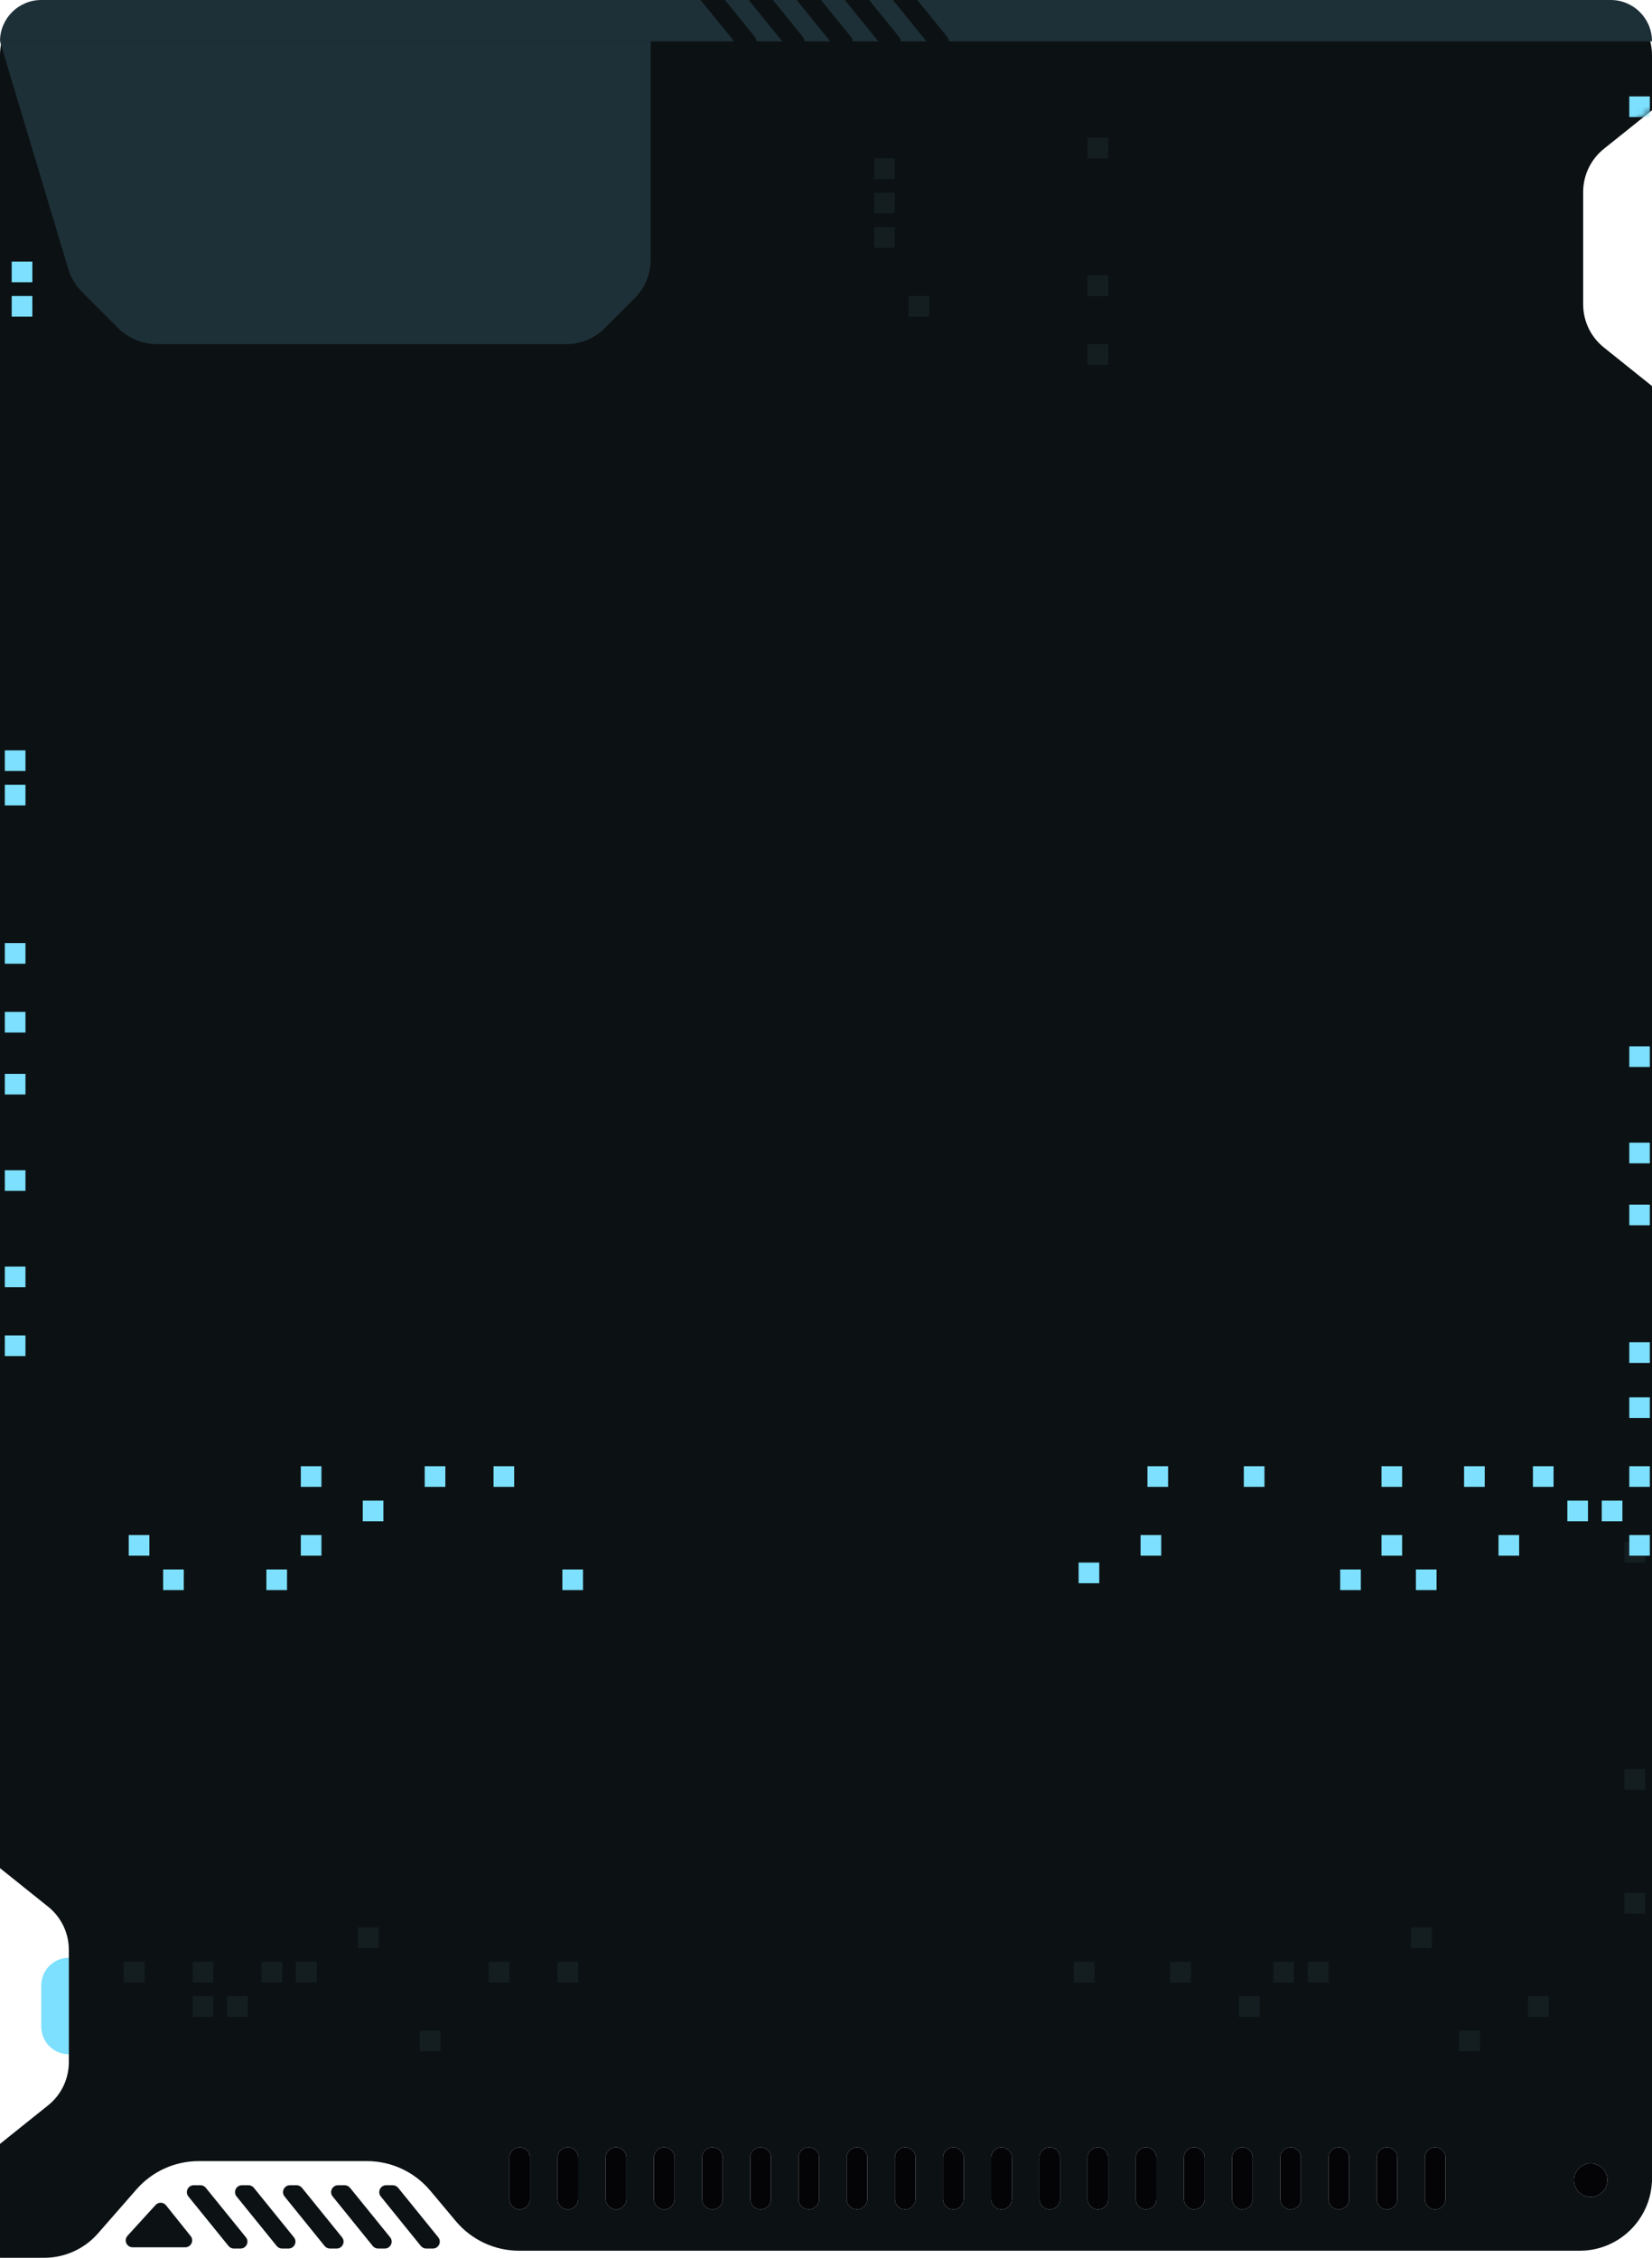<svg width="240" height="328" viewBox="0 0 240 328" fill="none" xmlns="http://www.w3.org/2000/svg">
<path d="M55.32 319.094C54.791 318.439 55.256 317.462 56.097 317.462H57.064C57.366 317.462 57.651 317.598 57.841 317.833L63.667 325.023C64.198 325.678 63.733 326.656 62.891 326.656H61.916C61.615 326.656 61.329 326.52 61.139 326.285L55.32 319.094Z" fill="#0C1214"/>
<path d="M48.33 319.094C47.8 318.439 48.265 317.462 49.107 317.462H50.074C50.375 317.462 50.66 317.598 50.85 317.833L56.677 325.023C57.207 325.678 56.742 326.656 55.9 326.656H54.926C54.624 326.656 54.339 326.52 54.149 326.285L48.33 319.094Z" fill="#0C1214"/>
<path d="M41.339 319.094C40.81 318.439 41.275 317.462 42.116 317.462H43.093C43.394 317.462 43.68 317.598 43.87 317.833L49.689 325.024C50.218 325.679 49.753 326.656 48.912 326.656H47.935C47.634 326.656 47.348 326.52 47.158 326.285L41.339 319.094Z" fill="#0C1214"/>
<path d="M34.371 319.095C33.84 318.44 34.306 317.462 35.147 317.462H36.102C36.404 317.462 36.689 317.598 36.879 317.833L42.698 325.024C43.228 325.679 42.763 326.656 41.921 326.656H40.974C40.673 326.656 40.388 326.52 40.198 326.285L34.371 319.095Z" fill="#0C1214"/>
<path d="M27.37 319.095C26.84 318.44 27.305 317.462 28.147 317.462H29.122C29.423 317.462 29.709 317.598 29.899 317.833L35.725 325.023C36.256 325.678 35.791 326.656 34.949 326.656H33.974C33.672 326.656 33.387 326.52 33.197 326.285L27.37 319.095Z" fill="#0C1214"/>
<path d="M26.918 326.475C27.756 326.475 28.223 325.503 27.698 324.848L24.123 320.379C23.739 319.899 23.018 319.875 22.604 320.329L18.529 324.799C17.943 325.441 18.398 326.475 19.267 326.475H26.918Z" fill="#0C1214"/>
<path d="M6 288.42C6 286.208 7.791 284.414 10 284.414V298.435C7.791 298.435 6 296.641 6 294.429V288.42Z" fill="#7CE0FE"/>
<path fill-rule="evenodd" clip-rule="evenodd" d="M240 271.395V58.085V56.082L233.002 50.475C231.105 48.955 230 46.653 230 44.219V27.886C230 25.452 231.105 23.15 233.002 21.63L240 16.023V8.012C240 3.587 236.418 0 232 0H8C3.582 0 0 3.587 0 8.012V58.085V271.395L6.998 277.001C8.895 278.522 10 280.824 10 283.257L10 284.414V298.435L10 299.591C10 302.025 8.895 304.327 6.998 305.847L0 311.453V327.978L0.003 327.975C0.002 327.979 0.002 327.984 0.005 327.989C0.008 327.996 0.015 328 0.022 328H6.433C9.424 328 12.269 326.708 14.239 324.454L19.831 318.058C22.11 315.452 25.4 313.957 28.859 313.957H53.316C56.862 313.957 60.226 315.527 62.506 318.246L66.229 322.687C68.509 325.406 71.873 326.976 75.419 326.976H220.999L229.499 326.976C235.133 326.976 239.73 322.533 239.988 316.955L240 316.961V271.395ZM229.368 318.433C228.432 317.485 228.433 315.958 229.371 315.012C230.897 313.472 233.52 314.554 233.52 316.724C233.52 318.896 230.892 319.977 229.368 318.433ZM75.5 311.954C74.672 311.954 74 312.627 74 313.456V319.465C74 320.295 74.672 320.967 75.5 320.967C76.328 320.967 77 320.295 77 319.465V313.456C77 312.627 76.328 311.954 75.5 311.954ZM81 313.456C81 312.627 81.672 311.954 82.5 311.954C83.328 311.954 84 312.627 84 313.456V319.465C84 320.295 83.328 320.967 82.5 320.967C81.672 320.967 81 320.295 81 319.465V313.456ZM89.5 311.954C88.672 311.954 88 312.627 88 313.456V319.465C88 320.295 88.672 320.967 89.5 320.967C90.328 320.967 91 320.295 91 319.465V313.456C91 312.627 90.328 311.954 89.5 311.954ZM95 313.456C95 312.627 95.672 311.954 96.5 311.954C97.328 311.954 98 312.627 98 313.456V319.465C98 320.295 97.328 320.967 96.5 320.967C95.672 320.967 95 320.295 95 319.465V313.456ZM103.5 311.954C102.672 311.954 102 312.627 102 313.456V319.465C102 320.295 102.672 320.967 103.5 320.967C104.328 320.967 105 320.295 105 319.465V313.456C105 312.627 104.328 311.954 103.5 311.954ZM109 313.456C109 312.627 109.672 311.954 110.5 311.954C111.328 311.954 112 312.627 112 313.456V319.465C112 320.295 111.328 320.967 110.5 320.967C109.672 320.967 109 320.295 109 319.465V313.456ZM117.5 311.954C116.672 311.954 116 312.627 116 313.456V319.465C116 320.295 116.672 320.967 117.5 320.967C118.328 320.967 119 320.295 119 319.465V313.456C119 312.627 118.328 311.954 117.5 311.954ZM123 313.456C123 312.627 123.672 311.954 124.5 311.954C125.328 311.954 126 312.627 126 313.456V319.465C126 320.295 125.328 320.967 124.5 320.967C123.672 320.967 123 320.295 123 319.465V313.456ZM131.5 311.954C130.672 311.954 130 312.627 130 313.456V319.465C130 320.295 130.672 320.967 131.5 320.967C132.328 320.967 133 320.295 133 319.465V313.456C133 312.627 132.328 311.954 131.5 311.954ZM137 313.456C137 312.627 137.672 311.954 138.5 311.954C139.328 311.954 140 312.627 140 313.456V319.465C140 320.295 139.328 320.967 138.5 320.967C137.672 320.967 137 320.295 137 319.465V313.456ZM145.5 311.954C144.672 311.954 144 312.627 144 313.456V319.465C144 320.295 144.672 320.967 145.5 320.967C146.328 320.967 147 320.295 147 319.465V313.456C147 312.627 146.328 311.954 145.5 311.954ZM151 313.456C151 312.627 151.672 311.954 152.5 311.954C153.328 311.954 154 312.627 154 313.456V319.465C154 320.295 153.328 320.967 152.5 320.967C151.672 320.967 151 320.295 151 319.465V313.456ZM159.5 311.954C158.672 311.954 158 312.627 158 313.456V319.465C158 320.295 158.672 320.967 159.5 320.967C160.328 320.967 161 320.295 161 319.465V313.456C161 312.627 160.328 311.954 159.5 311.954ZM165 313.456C165 312.627 165.672 311.954 166.5 311.954C167.328 311.954 168 312.627 168 313.456V319.465C168 320.295 167.328 320.967 166.5 320.967C165.672 320.967 165 320.295 165 319.465V313.456ZM173.5 311.954C172.672 311.954 172 312.627 172 313.456V319.465C172 320.295 172.672 320.967 173.5 320.967C174.328 320.967 175 320.295 175 319.465V313.456C175 312.627 174.328 311.954 173.5 311.954ZM179 313.456C179 312.627 179.672 311.954 180.5 311.954C181.328 311.954 182 312.627 182 313.456V319.465C182 320.295 181.328 320.967 180.5 320.967C179.672 320.967 179 320.295 179 319.465V313.456ZM187.5 311.954C186.672 311.954 186 312.627 186 313.456V319.465C186 320.295 186.672 320.967 187.5 320.967C188.328 320.967 189 320.295 189 319.465V313.456C189 312.627 188.328 311.954 187.5 311.954ZM193 313.456C193 312.627 193.672 311.954 194.5 311.954C195.328 311.954 196 312.627 196 313.456V319.465C196 320.295 195.328 320.967 194.5 320.967C193.672 320.967 193 320.295 193 319.465V313.456ZM201.5 311.954C200.672 311.954 200 312.627 200 313.456V319.465C200 320.295 200.672 320.967 201.5 320.967C202.328 320.967 203 320.295 203 319.465V313.456C203 312.627 202.328 311.954 201.5 311.954ZM207 313.456C207 312.627 207.672 311.954 208.5 311.954C209.328 311.954 210 312.627 210 313.456V319.465C210 320.295 209.328 320.967 208.5 320.967C207.672 320.967 207 320.295 207 319.465V313.456Z" fill="#0C1214"/>
<path d="M74 313.456C74 312.627 74.672 311.954 75.5 311.954C76.328 311.954 77 312.627 77 313.456V319.465C77 320.295 76.328 320.967 75.5 320.967C74.672 320.967 74 320.295 74 319.465V313.456Z" fill="#040406"/>
<path d="M82.5 311.954C81.672 311.954 81 312.627 81 313.456V319.465C81 320.295 81.672 320.967 82.5 320.967C83.328 320.967 84 320.295 84 319.465V313.456C84 312.627 83.328 311.954 82.5 311.954Z" fill="#040406"/>
<path d="M88 313.456C88 312.627 88.672 311.954 89.5 311.954C90.328 311.954 91 312.627 91 313.456V319.465C91 320.295 90.328 320.967 89.5 320.967C88.672 320.967 88 320.295 88 319.465V313.456Z" fill="#040406"/>
<path d="M96.5 311.954C95.672 311.954 95 312.627 95 313.456V319.465C95 320.295 95.672 320.967 96.5 320.967C97.328 320.967 98 320.295 98 319.465V313.456C98 312.627 97.328 311.954 96.5 311.954Z" fill="#040406"/>
<path d="M102 313.456C102 312.627 102.672 311.954 103.5 311.954C104.328 311.954 105 312.627 105 313.456V319.465C105 320.295 104.328 320.967 103.5 320.967C102.672 320.967 102 320.295 102 319.465V313.456Z" fill="#040406"/>
<path d="M110.5 311.954C109.672 311.954 109 312.627 109 313.456V319.465C109 320.295 109.672 320.967 110.5 320.967C111.328 320.967 112 320.295 112 319.465V313.456C112 312.627 111.328 311.954 110.5 311.954Z" fill="#040406"/>
<path d="M116 313.456C116 312.627 116.672 311.954 117.5 311.954C118.328 311.954 119 312.627 119 313.456V319.465C119 320.295 118.328 320.967 117.5 320.967C116.672 320.967 116 320.295 116 319.465V313.456Z" fill="#040406"/>
<path d="M124.5 311.954C123.672 311.954 123 312.627 123 313.456V319.465C123 320.295 123.672 320.967 124.5 320.967C125.328 320.967 126 320.295 126 319.465V313.456C126 312.627 125.328 311.954 124.5 311.954Z" fill="#040406"/>
<path d="M130 313.456C130 312.627 130.672 311.954 131.5 311.954C132.328 311.954 133 312.627 133 313.456V319.465C133 320.295 132.328 320.967 131.5 320.967C130.672 320.967 130 320.295 130 319.465V313.456Z" fill="#040406"/>
<path d="M138.5 311.954C137.672 311.954 137 312.627 137 313.456V319.465C137 320.295 137.672 320.967 138.5 320.967C139.328 320.967 140 320.295 140 319.465V313.456C140 312.627 139.328 311.954 138.5 311.954Z" fill="#040406"/>
<path d="M144 313.456C144 312.627 144.672 311.954 145.5 311.954C146.328 311.954 147 312.627 147 313.456V319.465C147 320.295 146.328 320.967 145.5 320.967C144.672 320.967 144 320.295 144 319.465V313.456Z" fill="#040406"/>
<path d="M152.5 311.954C151.672 311.954 151 312.627 151 313.456V319.465C151 320.295 151.672 320.967 152.5 320.967C153.328 320.967 154 320.295 154 319.465V313.456C154 312.627 153.328 311.954 152.5 311.954Z" fill="#040406"/>
<path d="M158 313.456C158 312.627 158.672 311.954 159.5 311.954C160.328 311.954 161 312.627 161 313.456V319.465C161 320.295 160.328 320.967 159.5 320.967C158.672 320.967 158 320.295 158 319.465V313.456Z" fill="#040406"/>
<path d="M166.5 311.954C165.672 311.954 165 312.627 165 313.456V319.465C165 320.295 165.672 320.967 166.5 320.967C167.328 320.967 168 320.295 168 319.465V313.456C168 312.627 167.328 311.954 166.5 311.954Z" fill="#040406"/>
<path d="M172 313.456C172 312.627 172.672 311.954 173.5 311.954C174.328 311.954 175 312.627 175 313.456V319.465C175 320.295 174.328 320.967 173.5 320.967C172.672 320.967 172 320.295 172 319.465V313.456Z" fill="#040406"/>
<path d="M180.5 311.954C179.672 311.954 179 312.627 179 313.456V319.465C179 320.295 179.672 320.967 180.5 320.967C181.328 320.967 182 320.295 182 319.465V313.456C182 312.627 181.328 311.954 180.5 311.954Z" fill="#040406"/>
<path d="M186 313.456C186 312.627 186.672 311.954 187.5 311.954C188.328 311.954 189 312.627 189 313.456V319.465C189 320.295 188.328 320.967 187.5 320.967C186.672 320.967 186 320.295 186 319.465V313.456Z" fill="#040406"/>
<path d="M200 313.456C200 312.627 200.672 311.954 201.5 311.954C202.328 311.954 203 312.627 203 313.456V319.465C203 320.295 202.328 320.967 201.5 320.967C200.672 320.967 200 320.295 200 319.465V313.456Z" fill="#040406"/>
<path d="M194.5 311.954C193.672 311.954 193 312.627 193 313.456V319.465C193 320.295 193.672 320.967 194.5 320.967C195.328 320.967 196 320.295 196 319.465V313.456C196 312.627 195.328 311.954 194.5 311.954Z" fill="#040406"/>
<path d="M208.5 311.954C207.672 311.954 207 312.627 207 313.456V319.465C207 320.295 207.672 320.967 208.5 320.967C209.328 320.967 210 320.295 210 319.465V313.456C210 312.627 209.328 311.954 208.5 311.954Z" fill="#040406"/>
<path d="M229.371 315.012C228.433 315.958 228.432 317.485 229.368 318.433C230.892 319.977 233.52 318.896 233.52 316.724C233.52 314.554 230.897 313.472 229.371 315.012Z" fill="#040406"/>
<g clip-path="url(#clip0_700_119975)">
<mask id="mask0_700_119975" style="mask-type:alpha" maskUnits="userSpaceOnUse" x="0" y="0" width="240" height="328">
<path d="M0 58.085H240V271.395H0V58.085Z" fill="#141E21"/>
<path fill-rule="evenodd" clip-rule="evenodd" d="M240 271.395H0L6.998 277.001C8.895 278.522 10 280.824 10 283.257V299.591C10 302.025 8.895 304.327 6.998 305.847L0 311.453V327.978L0.003 327.975C0.002 327.979 0.002 327.984 0.005 327.989C0.008 327.996 0.015 328 0.022 328H6.433C9.424 328 12.269 326.708 14.239 324.454L19.831 318.058C22.11 315.452 25.4 313.957 28.859 313.957H53.316C56.862 313.957 60.226 315.527 62.506 318.246L66.229 322.687C68.509 325.406 71.873 326.976 75.419 326.976H220.999L215.5 326.976L229.499 326.976C235.133 326.976 239.73 322.533 239.988 316.955L240 316.961V271.395ZM229.371 315.012C228.433 315.958 228.432 317.485 229.368 318.433C230.892 319.977 233.52 318.896 233.52 316.724C233.52 314.554 230.897 313.472 229.371 315.012ZM74 313.456C74 312.627 74.672 311.954 75.5 311.954C76.328 311.954 77 312.627 77 313.456V319.465C77 320.295 76.328 320.967 75.5 320.967C74.672 320.967 74 320.295 74 319.465V313.456ZM82.5 311.954C81.672 311.954 81 312.627 81 313.456V319.465C81 320.295 81.672 320.967 82.5 320.967C83.328 320.967 84 320.295 84 319.465V313.456C84 312.627 83.328 311.954 82.5 311.954ZM88 313.456C88 312.627 88.672 311.954 89.5 311.954C90.328 311.954 91 312.627 91 313.456V319.465C91 320.295 90.328 320.967 89.5 320.967C88.672 320.967 88 320.295 88 319.465V313.456ZM96.5 311.954C95.672 311.954 95 312.627 95 313.456V319.465C95 320.295 95.672 320.967 96.5 320.967C97.328 320.967 98 320.295 98 319.465V313.456C98 312.627 97.328 311.954 96.5 311.954ZM102 313.456C102 312.627 102.672 311.954 103.5 311.954C104.328 311.954 105 312.627 105 313.456V319.465C105 320.295 104.328 320.967 103.5 320.967C102.672 320.967 102 320.295 102 319.465V313.456ZM110.5 311.954C109.672 311.954 109 312.627 109 313.456V319.465C109 320.295 109.672 320.967 110.5 320.967C111.328 320.967 112 320.295 112 319.465V313.456C112 312.627 111.328 311.954 110.5 311.954ZM116 313.456C116 312.627 116.672 311.954 117.5 311.954C118.328 311.954 119 312.627 119 313.456V319.465C119 320.295 118.328 320.967 117.5 320.967C116.672 320.967 116 320.295 116 319.465V313.456ZM124.5 311.954C123.672 311.954 123 312.627 123 313.456V319.465C123 320.295 123.672 320.967 124.5 320.967C125.328 320.967 126 320.295 126 319.465V313.456C126 312.627 125.328 311.954 124.5 311.954ZM130 313.456C130 312.627 130.672 311.954 131.5 311.954C132.328 311.954 133 312.627 133 313.456V319.465C133 320.295 132.328 320.967 131.5 320.967C130.672 320.967 130 320.295 130 319.465V313.456ZM138.5 311.954C137.672 311.954 137 312.627 137 313.456V319.465C137 320.295 137.672 320.967 138.5 320.967C139.328 320.967 140 320.295 140 319.465V313.456C140 312.627 139.328 311.954 138.5 311.954ZM144 313.456C144 312.627 144.672 311.954 145.5 311.954C146.328 311.954 147 312.627 147 313.456V319.465C147 320.295 146.328 320.967 145.5 320.967C144.672 320.967 144 320.295 144 319.465V313.456ZM152.5 311.954C151.672 311.954 151 312.627 151 313.456V319.465C151 320.295 151.672 320.967 152.5 320.967C153.328 320.967 154 320.295 154 319.465V313.456C154 312.627 153.328 311.954 152.5 311.954ZM158 313.456C158 312.627 158.672 311.954 159.5 311.954C160.328 311.954 161 312.627 161 313.456V319.465C161 320.295 160.328 320.967 159.5 320.967C158.672 320.967 158 320.295 158 319.465V313.456ZM166.5 311.954C165.672 311.954 165 312.627 165 313.456V319.465C165 320.295 165.672 320.967 166.5 320.967C167.328 320.967 168 320.295 168 319.465V313.456C168 312.627 167.328 311.954 166.5 311.954ZM172 313.456C172 312.627 172.672 311.954 173.5 311.954C174.328 311.954 175 312.627 175 313.456V319.465C175 320.295 174.328 320.967 173.5 320.967C172.672 320.967 172 320.295 172 319.465V313.456ZM180.5 311.954C179.672 311.954 179 312.627 179 313.456V319.465C179 320.295 179.672 320.967 180.5 320.967C181.328 320.967 182 320.295 182 319.465V313.456C182 312.627 181.328 311.954 180.5 311.954ZM186 313.456C186 312.627 186.672 311.954 187.5 311.954C188.328 311.954 189 312.627 189 313.456V319.465C189 320.295 188.328 320.967 187.5 320.967C186.672 320.967 186 320.295 186 319.465V313.456ZM194.5 311.954C193.672 311.954 193 312.627 193 313.456V319.465C193 320.295 193.672 320.967 194.5 320.967C195.328 320.967 196 320.295 196 319.465V313.456C196 312.627 195.328 311.954 194.5 311.954ZM200 313.456C200 312.627 200.672 311.954 201.5 311.954C202.328 311.954 203 312.627 203 313.456V319.465C203 320.295 202.328 320.967 201.5 320.967C200.672 320.967 200 320.295 200 319.465V313.456ZM208.5 311.954C207.672 311.954 207 312.627 207 313.456V319.465C207 320.295 207.672 320.967 208.5 320.967C209.328 320.967 210 320.295 210 319.465V313.456C210 312.627 209.328 311.954 208.5 311.954Z" fill="#141E21"/>
<path d="M55.32 319.094C54.791 318.439 55.256 317.462 56.097 317.462H57.064C57.366 317.462 57.651 317.598 57.841 317.833L63.667 325.023C64.198 325.678 63.733 326.656 62.891 326.656H61.916C61.615 326.656 61.329 326.52 61.139 326.285L55.32 319.094Z" fill="#141E21"/>
<path d="M48.33 319.094C47.8 318.439 48.265 317.462 49.107 317.462H50.074C50.375 317.462 50.66 317.598 50.85 317.833L56.677 325.023C57.207 325.678 56.742 326.656 55.9 326.656H54.926C54.624 326.656 54.339 326.52 54.149 326.285L48.33 319.094Z" fill="#141E21"/>
<path d="M41.339 319.094C40.81 318.439 41.275 317.462 42.116 317.462H43.093C43.394 317.462 43.68 317.598 43.87 317.833L49.689 325.024C50.218 325.679 49.753 326.656 48.912 326.656H47.935C47.634 326.656 47.348 326.52 47.158 326.285L41.339 319.094Z" fill="#141E21"/>
<path d="M34.371 319.095C33.84 318.44 34.306 317.462 35.147 317.462H36.102C36.404 317.462 36.689 317.598 36.879 317.833L42.698 325.024C43.228 325.679 42.763 326.656 41.921 326.656H40.974C40.673 326.656 40.388 326.52 40.198 326.285L34.371 319.095Z" fill="#141E21"/>
<path d="M27.37 319.095C26.84 318.44 27.305 317.462 28.147 317.462H29.122C29.423 317.462 29.709 317.598 29.899 317.833L35.725 325.023C36.256 325.678 35.791 326.656 34.949 326.656H33.974C33.672 326.656 33.387 326.52 33.197 326.285L27.37 319.095Z" fill="#141E21"/>
<path d="M26.918 326.475C27.756 326.475 28.223 325.503 27.698 324.848L24.123 320.379C23.739 319.899 23.018 319.875 22.604 320.329L18.529 324.799C17.943 325.441 18.398 326.475 19.267 326.475H26.918Z" fill="#141E21"/>
<path d="M240 0H0V58.085H240V56.082L233.002 50.475C231.105 48.955 230 46.653 230 44.219V27.886C230 25.452 231.105 23.15 233.002 21.63L240 16.023V0Z" fill="#141E21"/>
</mask>
<g mask="url(#mask0_700_119975)">
<path d="M21 288L21 285L18 285L18 288L21 288Z" fill="#141E21"/>
<path d="M31 288L31 285L28 285L28 288L31 288Z" fill="#141E21"/>
<path d="M31 293L31 290L28 290L28 293L31 293Z" fill="#141E21"/>
<path d="M36 293L36 290L33 290L33 293L36 293Z" fill="#141E21"/>
<path d="M41 288L41 285L38 285L38 288L41 288Z" fill="#141E21"/>
<path d="M46 288L46 285L43 285L43 288L46 288Z" fill="#141E21"/>
<path d="M55 283L55 280L52 280L52 283L55 283Z" fill="#141E21"/>
<path d="M64 298L64 295L61 295L61 298L64 298Z" fill="#141E21"/>
<path d="M74 288L74 285L71 285L71 288L74 288Z" fill="#141E21"/>
<path d="M84 288L84 285L81 285L81 288L84 288Z" fill="#141E21"/>
<path d="M159 288L159 285L156 285L156 288L159 288Z" fill="#141E21"/>
<path d="M173 288L173 285L170 285L170 288L173 288Z" fill="#141E21"/>
<path d="M183 293L183 290L180 290L180 293L183 293Z" fill="#141E21"/>
<path d="M188 288L188 285L185 285L185 288L188 288Z" fill="#141E21"/>
<path d="M193 288L193 285L190 285L190 288L193 288Z" fill="#141E21"/>
<path d="M208 283L208 280L205 280L205 283L208 283Z" fill="#141E21"/>
<path d="M215 298L215 295L212 295L212 298L215 298Z" fill="#141E21"/>
<path d="M225 293L225 290L222 290L222 293L225 293Z" fill="#141E21"/>
<path d="M239 227L239 224L236 224L236 227L239 227Z" fill="#141E21"/>
<path d="M239 260L239 257L236 257L236 260L239 260Z" fill="#141E21"/>
<path d="M239 278L239 275L236 275L236 278L239 278Z" fill="#141E21"/>
<path d="M130 26L130 23L127 23L127 26L130 26Z" fill="#141E21"/>
<path d="M130 31L130 28L127 28L127 31L130 31Z" fill="#141E21"/>
<path d="M130 36L130 33L127 33L127 36L130 36Z" fill="#141E21"/>
<path d="M161 23L161 20L158 20L158 23L161 23Z" fill="#141E21"/>
<path d="M161 43L161 40L158 40L158 43L161 43Z" fill="#141E21"/>
<path d="M161 53L161 50L158 50L158 53L161 53Z" fill="#141E21"/>
<path d="M135 46L135 43L132 43L132 46L135 46Z" fill="#141E21"/>
<g filter="url(#filter0_dd_700_119975)">
<path d="M3 179L3 176L0 176L-1.31134e-07 179L3 179Z" fill="#7CE0FE"/>
<path d="M3 184L3 181L0 181L-1.31134e-07 184L3 184Z" fill="#7CE0FE"/>
<path d="M3 202L3 199L0 199L-1.31134e-07 202L3 202Z" fill="#0C1214"/>
<path d="M3 207L3 204L0 204L-1.31134e-07 207L3 207Z" fill="#7CE0FE"/>
<path d="M3 212L3 209L0 209L-1.31134e-07 212L3 212Z" fill="#0C1214"/>
<path d="M3 217L3 214L0 214L-1.31134e-07 217L3 217Z" fill="#7CE0FE"/>
<path d="M3 226L3 223L0 223L-1.31134e-07 226L3 226Z" fill="#7CE0FE"/>
<path d="M3 231L3 228L0 228L-1.31134e-07 231L3 231Z" fill="#0C1214"/>
<path d="M3 240L3 237L0 237L-1.31134e-07 240L3 240Z" fill="#7CE0FE"/>
<path d="M3 254L3 251L0 251L-1.31134e-07 254L3 254Z" fill="#7CE0FE"/>
<path d="M3 259L3 256L0 256L-1.31134e-07 259L3 259Z" fill="#0C1214"/>
<path d="M3 264L3 261L0 261L-1.31134e-07 264L3 264Z" fill="#7CE0FE"/>
<path d="M4 108L4 105L1 105L1 108L4 108Z" fill="#7CE0FE"/>
<path d="M4 113L4 110L1 110L1 113L4 113Z" fill="#7CE0FE"/>
<path d="M21 293L21 290L18 290L18 293L21 293Z" fill="#7CE0FE"/>
<path d="M26 298L26 295L23 295L23 298L26 298Z" fill="#7CE0FE"/>
<path d="M41 298L41 295L38 295L38 298L41 298Z" fill="#7CE0FE"/>
<path d="M46 283L46 280L43 280L43 283L46 283Z" fill="#7CE0FE"/>
<path d="M46 293L46 290L43 290L43 293L46 293Z" fill="#7CE0FE"/>
<path d="M55 288L55 285L52 285L52 288L55 288Z" fill="#7CE0FE"/>
<path d="M64 283L64 280L61 280L61 283L64 283Z" fill="#7CE0FE"/>
<path d="M74 283L74 280L71 280L71 283L74 283Z" fill="#7CE0FE"/>
<path d="M84 298L84 295L81 295L81 298L84 298Z" fill="#7CE0FE"/>
<path d="M159 297L159 294L156 294L156 297L159 297Z" fill="#7CE0FE"/>
<path d="M169 283L169 280L166 280L166 283L169 283Z" fill="#7CE0FE"/>
<path d="M168 293L168 290L165 290L165 293L168 293Z" fill="#7CE0FE"/>
<path d="M183 283L183 280L180 280L180 283L183 283Z" fill="#7CE0FE"/>
<path d="M197 298L197 295L194 295L194 298L197 298Z" fill="#7CE0FE"/>
<path d="M203 283L203 280L200 280L200 283L203 283Z" fill="#7CE0FE"/>
<path d="M203 293L203 290L200 290L200 293L203 293Z" fill="#7CE0FE"/>
<path d="M208 298L208 295L205 295L205 298L208 298Z" fill="#7CE0FE"/>
<path d="M215 283L215 280L212 280L212 283L215 283Z" fill="#7CE0FE"/>
<path d="M220 293L220 290L217 290L217 293L220 293Z" fill="#7CE0FE"/>
<path d="M225 283L225 280L222 280L222 283L225 283Z" fill="#7CE0FE"/>
<path d="M239 84L239 81L236 81L236 84L239 84Z" fill="#7CE0FE"/>
<path d="M239 93L239 90L236 90L236 93L239 93Z" fill="#7CE0FE"/>
<path d="M230 283L230 280L227 280L227 283L230 283Z" fill="#0C1214"/>
<path d="M230 288L230 285L227 285L227 288L230 288Z" fill="#7CE0FE"/>
<path d="M235 288L235 285L232 285L232 288L235 288Z" fill="#7CE0FE"/>
<path d="M239 222L239 219L236 219L236 222L239 222Z" fill="#7CE0FE"/>
<path d="M239 236L239 233L236 233L236 236L239 236Z" fill="#7CE0FE"/>
<path d="M239 245L239 242L236 242L236 245L239 245Z" fill="#7CE0FE"/>
<path d="M239 265L239 262L236 262L236 265L239 265Z" fill="#7CE0FE"/>
<path d="M239 273L239 270L236 270L236 273L239 273Z" fill="#7CE0FE"/>
<path d="M239 283L239 280L236 280L236 283L239 283Z" fill="#7CE0FE"/>
<path d="M239 293L239 290L236 290L236 293L239 293Z" fill="#7CE0FE"/>
<path d="M130 21L130 18L127 18L127 21L130 21Z" fill="#7CE0FE"/>
<path d="M130 41L130 38L127 38L127 41L130 41Z" fill="#7CE0FE"/>
<path d="M161 14L161 11L158 11L158 14L161 14Z" fill="#7CE0FE"/>
<path d="M161 28L161 25L158 25L158 28L161 28Z" fill="#7CE0FE"/>
<path d="M161 37L161 34L158 34L158 37L161 37Z" fill="#7CE0FE"/>
<path d="M161 48L161 45L158 45L158 48L161 48Z" fill="#7CE0FE"/>
<path d="M135 27L135 24L132 24L132 27L135 27Z" fill="#7CE0FE"/>
<path d="M135 41L135 38L132 38L132 41L135 41Z" fill="#7CE0FE"/>
<path d="M135 51L135 48L132 48L132 51L135 51Z" fill="#7CE0FE"/>
</g>
</g>
</g>
<path fill-rule="evenodd" clip-rule="evenodd" d="M101.769 0L6 0C2.686 0 0 2.686 0 6L106.638 6L101.769 0ZM109.903 6H113.638L108.769 0L105.32 0L109.677 5.37C109.834 5.563 109.904 5.784 109.903 6ZM120.6 6H116.875C116.876 5.784 116.807 5.563 116.65 5.37L112.298 0L115.738 0L120.6 6ZM123.866 6H127.591L122.728 0L119.289 0L123.641 5.37C123.797 5.563 123.867 5.784 123.866 6ZM134.581 6H130.854C130.856 5.784 130.786 5.563 130.629 5.37L126.271 0L129.719 0L134.581 6ZM137.845 6L240 6C240 2.686 237.314 0 234 0L133.262 0L137.62 5.37C137.776 5.563 137.846 5.784 137.845 6Z" fill="#1E3037"/>
<path d="M0 6L94.532 6V37.686C94.532 39.808 93.689 41.843 92.189 43.343L87.875 47.657C86.375 49.157 84.34 50 82.218 50L22.814 50C20.692 50 18.657 49.157 17.157 47.657L11.926 42.426C10.99 41.49 10.301 40.336 9.92 39.068L0 6Z" fill="#1E3037"/>
<defs>
<filter id="filter0_dd_700_119975" x="-28.3" y="-106.996" width="316" height="407.996" filterUnits="userSpaceOnUse" color-interpolation-filters="sRGB">
<feFlood flood-opacity="0" result="BackgroundImageFix"/>
<feColorMatrix in="SourceAlpha" type="matrix" values="0 0 0 0 0 0 0 0 0 0 0 0 0 0 0 0 0 0 127 0" result="hardAlpha"/>
<feOffset dy="-7"/>
<feGaussianBlur stdDeviation="5"/>
<feColorMatrix type="matrix" values="0 0 0 0 0.204 0 0 0 0 0.784 0 0 0 0 0.992 0 0 0 0.36 0"/>
<feBlend mode="normal" in2="BackgroundImageFix" result="effect1_dropShadow_700_119975"/>
<feColorMatrix in="SourceAlpha" type="matrix" values="0 0 0 0 0 0 0 0 0 0 0 0 0 0 0 0 0 0 127 0" result="hardAlpha"/>
<feOffset dx="0.7" dy="-59.996"/>
<feGaussianBlur stdDeviation="14.5"/>
<feColorMatrix type="matrix" values="0 0 0 0 0.204 0 0 0 0 0.784 0 0 0 0 0.992 0 0 0 0.7 0"/>
<feBlend mode="normal" in2="effect1_dropShadow_700_119975" result="effect2_dropShadow_700_119975"/>
<feBlend mode="normal" in="SourceGraphic" in2="effect2_dropShadow_700_119975" result="shape"/>
</filter>
<clipPath id="clip0_700_119975">
<path d="M0 8C0 3.582 3.582 0 8 0L232 0C236.418 0 240 3.582 240 8V328H0L0 8Z" fill="white"/>
</clipPath>
</defs>
</svg>
